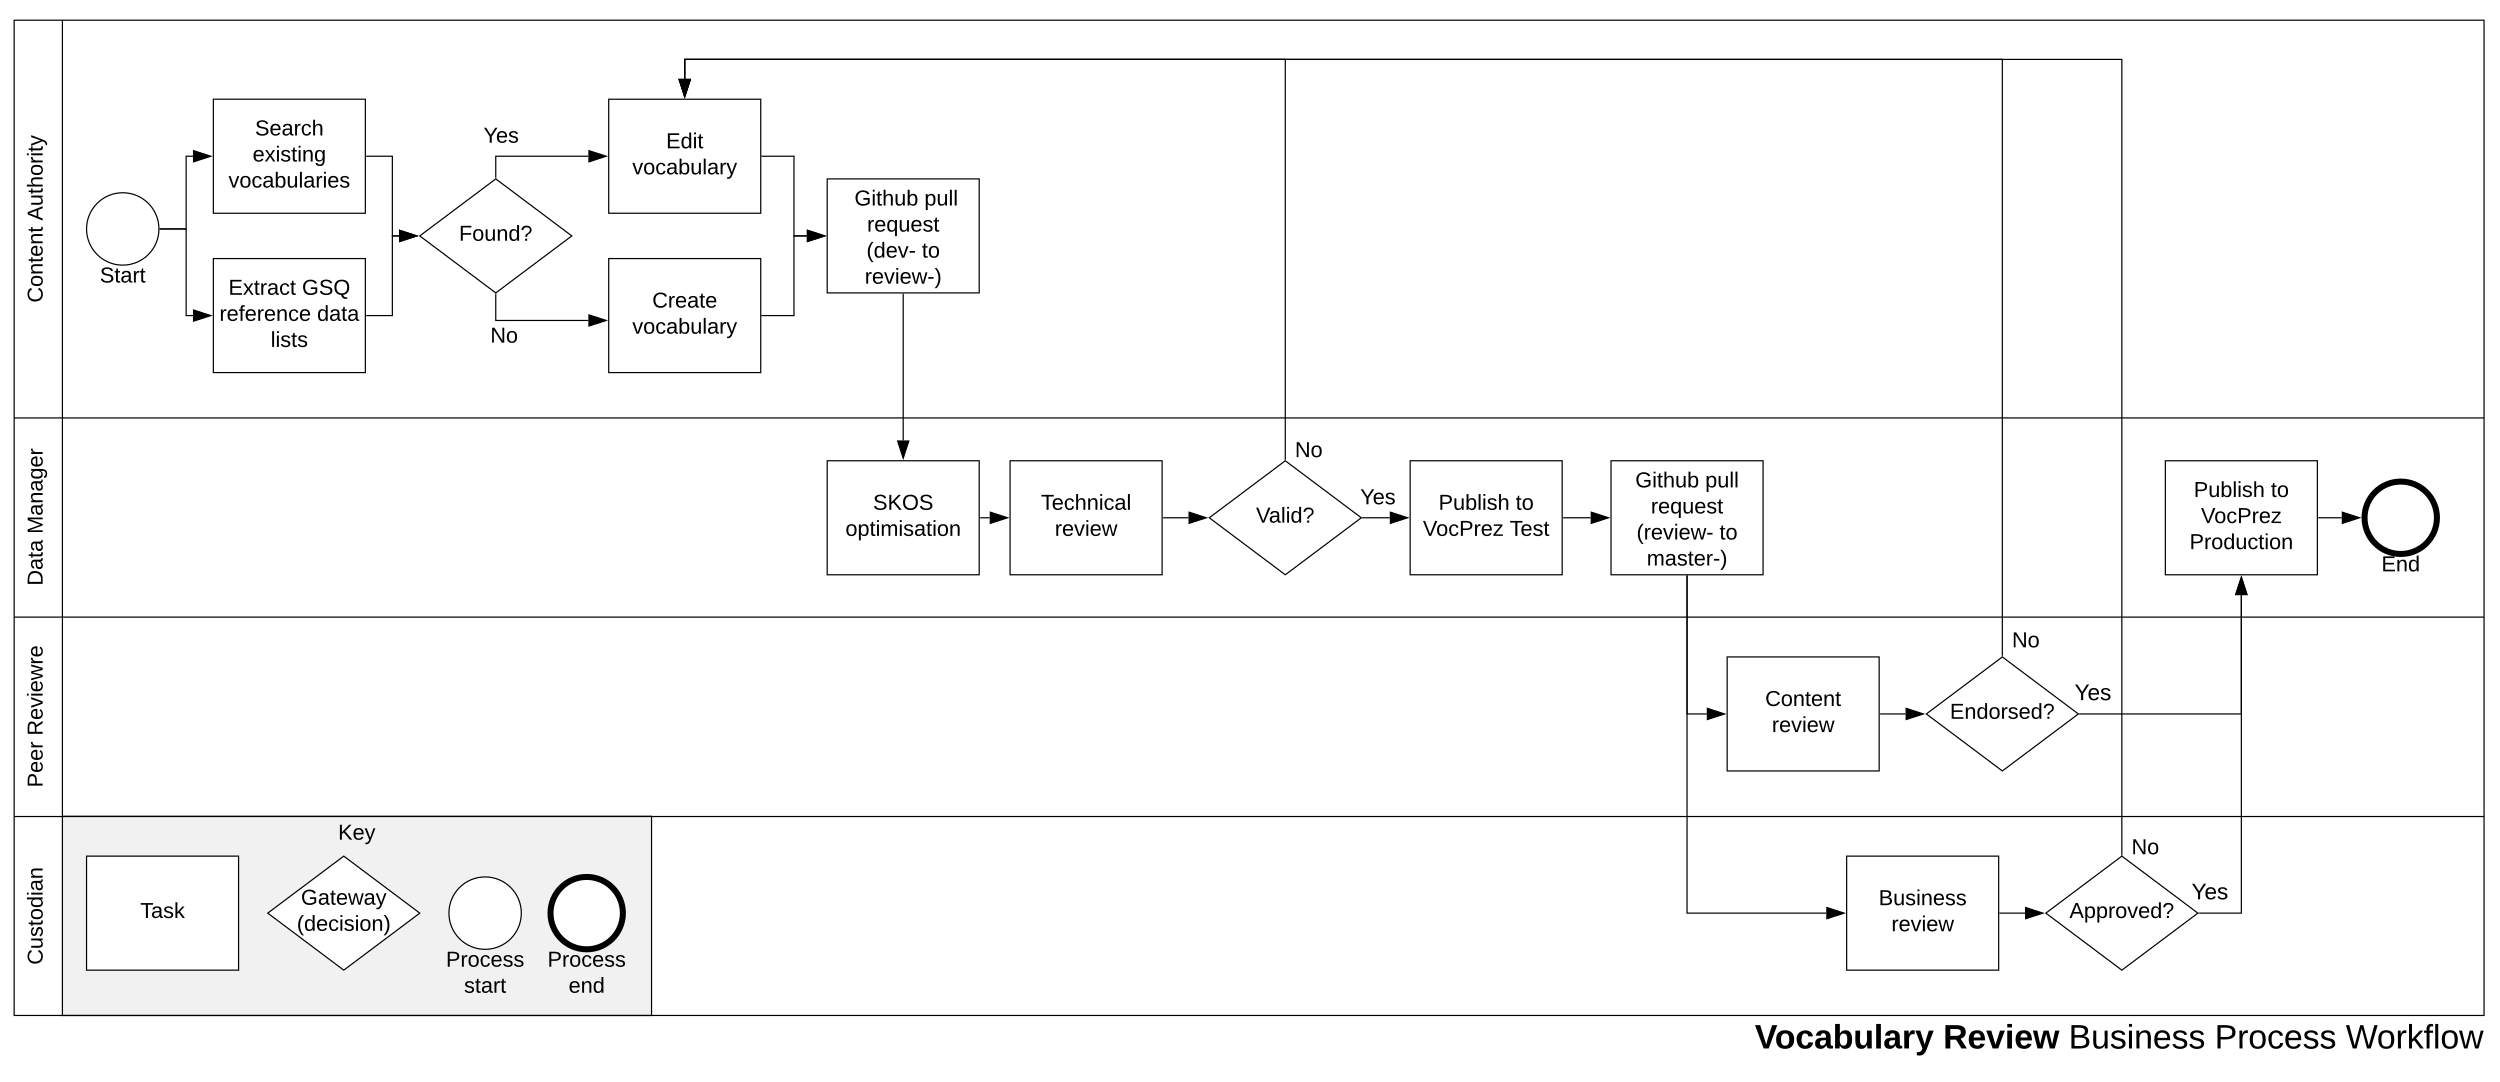<svg xmlns="http://www.w3.org/2000/svg" xmlns:xlink="http://www.w3.org/1999/xlink" xmlns:lucid="lucid" width="2072" height="897"><g transform="translate(-24 -19)" lucid:page-tab-id="0_0"><path d="M0 0h2122v1501.2H0z" fill="#fff"/><path d="M74.7 695.54H564v165.1H74.7z" stroke="#000" fill="#f1f1f1"/><use xlink:href="#a" transform="matrix(1,0,0,1,79.7,700.541) translate(224.5 14.4)"/><path d="M75.73 860.63h-40v-164.9h40z" fill="#fff"/><path d="M75.73 860.63h2007.05v-164.9H75.73z" fill="none"/><path d="M75.73 695.73h-40V530.46h40z" fill="#fff"/><path d="M75.73 695.73h2007.05V530.46H75.73z" fill="none"/><path d="M35.73 695.73h2047.05" stroke="#000" fill="none"/><path d="M75.73 530.46h-40v-165.1h40z" fill="#fff"/><path d="M75.73 530.46h2007.05v-165.1H75.73z" fill="none"/><path d="M35.73 530.46h2047.05" stroke="#000" fill="none"/><path d="M35.73 365.37V35.73h40v329.64z" fill="#fff"/><path d="M75.73 35.73h2007.05v329.64H75.73z" fill="none"/><path d="M35.73 365.37h2047.05M75.73 860.63V35.73M75.73 860.63h-40v-164.9m0 0V530.46m0 0v-165.1m0 0V35.74h40m0 0h2007.05v329.64m0 330.36V530.46m0 0v-165.1M75.73 860.64h2007.05v-164.9" stroke="#000" fill="none"/><use xlink:href="#b" transform="matrix(6.123233995736766e-17,-1,1,6.123233995736766e-17,35.733,365.373) translate(95.575 23.6)"/><use xlink:href="#c" transform="matrix(6.123233995736766e-17,-1,1,6.123233995736766e-17,35.733,365.373) translate(163.525 23.6)"/><use xlink:href="#d" transform="matrix(6.123233995736766e-17,-1,1,6.123233995736766e-17,35.733,530.457) translate(26.075 23.6)"/><use xlink:href="#e" transform="matrix(6.123233995736766e-17,-1,1,6.123233995736766e-17,35.733,530.457) translate(69.025 23.6)"/><use xlink:href="#f" transform="matrix(6.123233995736766e-17,-1,1,6.123233995736766e-17,35.733,695.733) translate(24.125 23.6)"/><use xlink:href="#g" transform="matrix(6.123233995736766e-17,-1,1,6.123233995736766e-17,35.733,695.733) translate(67.075 23.6)"/><use xlink:href="#h" transform="matrix(6.123233995736766e-17,-1,1,6.123233995736766e-17,35.733,860.626) translate(42.05 23.6)"/><path d="M528.5 233.3h126v94.5h-126z" stroke="#000" fill="#fff"/><use xlink:href="#i" transform="matrix(1,0,0,1,533.513,238.306) translate(31.05 35.65)"/><use xlink:href="#j" transform="matrix(1,0,0,1,533.513,238.306) translate(14.55 57.25)"/><path d="M200.82 101.24H326.8v94.5H200.82z" stroke="#000" fill="#fff"/><use xlink:href="#k" transform="matrix(1,0,0,1,205.817,106.238) translate(29.525 25.025)"/><use xlink:href="#l" transform="matrix(1,0,0,1,205.817,106.238) translate(27.55 46.625)"/><use xlink:href="#m" transform="matrix(1,0,0,1,205.817,106.238) translate(7.575 68.225)"/><path d="M200.82 233.3H326.8v94.5H200.82z" stroke="#000" fill="#fff"/><use xlink:href="#n" transform="matrix(1,0,0,1,205.817,238.306) translate(7.525 25.025)"/><use xlink:href="#o" transform="matrix(1,0,0,1,205.817,238.306) translate(68.475 25.025)"/><use xlink:href="#p" transform="matrix(1,0,0,1,205.817,238.306) translate(0.05 46.625)"/><use xlink:href="#q" transform="matrix(1,0,0,1,205.817,238.306) translate(80.95 46.625)"/><use xlink:href="#r" transform="matrix(1,0,0,1,205.817,238.306) translate(42.55 68.225)"/><path d="M156.73 208.75h21.55v-60.27h5.65" stroke="#000" fill="none"/><path d="M156.75 209.25h-.56l.03-.5v-.5h.52zM198.7 148.48l-14.27 4.64v-9.27z"/><path d="M200.32 148.48l-16.4 5.33v-10.64zm-15.4 3.95l12.16-3.95-12.15-3.94z"/><path d="M434.88 167.27l63 47.25-63 47.24-63-47.24z" stroke="#000" fill="#fff"/><use xlink:href="#s" transform="matrix(1,0,0,1,376.886,172.272) translate(27.53 46.275)"/><path d="M434.88 166.15v-17.67h76.75" stroke="#000" fill="none"/><path d="M435.38 167.02l-.5-.37-.5.37v-.9h1zM526.4 148.48l-14.27 4.64v-9.27z"/><path d="M528 148.48l-16.37 5.33v-10.64zm-15.37 3.95l12.15-3.95-12.15-3.94z"/><use xlink:href="#t" transform="matrix(1,0,0,1,424.715,122.882) translate(0 14.4)"/><path d="M327.8 148.48h21.38v66.04h5.5" stroke="#000" fill="none"/><path d="M327.8 148.98h-.5v-1h.5zM369.43 214.52l-14.26 4.63v-9.27z"/><path d="M371.05 214.52l-16.38 5.32V209.2zm-15.38 3.94l12.15-3.94-12.15-3.95z"/><path d="M434.88 262.9v21.7h76.75" stroke="#000" fill="none"/><path d="M434.88 262.4l.5-.4v.9h-1v-.9zM526.4 284.6l-14.27 4.63v-9.27z"/><path d="M528 284.6l-16.37 5.32v-10.64zm-15.37 3.95l12.15-3.95-12.15-3.95z"/><use xlink:href="#u" transform="matrix(1,0,0,1,430.362,288.599) translate(0 14.4)"/><path d="M709.58 167.27h125.98v94.5H709.58z" stroke="#000" fill="#fff"/><use xlink:href="#v" transform="matrix(1,0,0,1,714.58,172.272) translate(12.575 17.056)"/><use xlink:href="#w" transform="matrix(1,0,0,1,714.58,172.272) translate(17.575 17.056)"/><use xlink:href="#x" transform="matrix(1,0,0,1,714.58,172.272) translate(75.525 17.056)"/><use xlink:href="#y" transform="matrix(1,0,0,1,714.58,172.272) translate(28.025 38.656)"/><use xlink:href="#z" transform="matrix(1,0,0,1,714.58,172.272) translate(27.55 60.256)"/><use xlink:href="#A" transform="matrix(1,0,0,1,714.58,172.272) translate(73.45 60.256)"/><use xlink:href="#B" transform="matrix(1,0,0,1,714.58,172.272) translate(26.125 81.856)"/><path d="M327.8 280.55h21.38v-66.03h5.5" stroke="#000" fill="none"/><path d="M327.8 281.05h-.5v-1h.5zM369.43 214.52l-14.26 4.63v-9.27z"/><path d="M371.05 214.52l-16.38 5.32V209.2zm-15.38 3.94l12.15-3.94-12.15-3.95z"/><path d="M1554.5 728.56h126v94.5h-126z" stroke="#000" fill="#fff"/><use xlink:href="#C" transform="matrix(1,0,0,1,1559.508,733.558) translate(21.525 35.65)"/><use xlink:href="#D" transform="matrix(1,0,0,1,1559.508,733.558) translate(32.075 57.25)"/><path d="M1422.22 496.37V775.8h115.4" stroke="#000" fill="none"/><path d="M1422.72 496.4h-1v-.53h1zM1552.4 775.8l-14.28 4.64v-9.27z"/><path d="M1554 775.8l-16.38 5.33v-10.65zm-15.38 3.95l12.15-3.95-12.15-3.94z"/><path d="M155.73 208.75c0 16.57-13.43 30-30 30s-30-13.43-30-30 13.43-30 30-30 30 13.43 30 30z" stroke="#000" fill="#fff"/><use xlink:href="#E" transform="matrix(1,0,0,1,95.733,238.75) translate(11.025 14.4)"/><path d="M1192.73 400.88h126v94.5h-126z" stroke="#000" fill="#fff"/><use xlink:href="#F" transform="matrix(1,0,0,1,1197.731,405.885) translate(18.55 35.65)"/><use xlink:href="#A" transform="matrix(1,0,0,1,1197.731,405.885) translate(82.45 35.65)"/><use xlink:href="#G" transform="matrix(1,0,0,1,1197.731,405.885) translate(5.55 57.25)"/><use xlink:href="#H" transform="matrix(1,0,0,1,1197.731,405.885) translate(77.5 57.25)"/><path d="M861.15 400.88h126v94.5h-126z" stroke="#000" fill="#fff"/><use xlink:href="#I" transform="matrix(1,0,0,1,866.154,405.885) translate(20.575 35.65)"/><use xlink:href="#D" transform="matrix(1,0,0,1,866.154,405.885) translate(32.075 57.25)"/><path d="M709.58 400.88h125.98v94.5H709.58z" stroke="#000" fill="#fff"/><use xlink:href="#J" transform="matrix(1,0,0,1,714.58,405.885) translate(33 35.65)"/><use xlink:href="#K" transform="matrix(1,0,0,1,714.58,405.885) translate(10.1 57.25)"/><path d="M156.73 208.75h21.55v71.8h5.65" stroke="#000" fill="none"/><path d="M156.75 209.25h-.56l.03-.5v-.5h.52zM198.7 280.55l-14.27 4.64v-9.3z"/><path d="M200.32 280.55l-16.4 5.32v-10.64zm-15.4 3.95l12.16-3.95-12.15-3.95z"/><path d="M1359.22 400.88h126v94.5h-126z" stroke="#000" fill="#fff"/><use xlink:href="#L" transform="matrix(1,0,0,1,1364.225,405.885) translate(15.075 17.056)"/><use xlink:href="#x" transform="matrix(1,0,0,1,1364.225,405.885) translate(73.025 17.056)"/><use xlink:href="#y" transform="matrix(1,0,0,1,1364.225,405.885) translate(28.025 38.656)"/><use xlink:href="#M" transform="matrix(1,0,0,1,1364.225,405.885) translate(16.125 60.256)"/><use xlink:href="#A" transform="matrix(1,0,0,1,1364.225,405.885) translate(84.875 60.256)"/><use xlink:href="#N" transform="matrix(1,0,0,1,1364.225,405.885) translate(24.6 81.856)"/><path d="M988.14 448.13h20.88" stroke="#000" fill="none"/><path d="M988.15 448.63h-.5v-1h.5zM1023.8 448.13l-14.28 4.63v-9.27z"/><path d="M1025.4 448.13l-16.38 5.32V442.8zm-15.38 3.95l12.15-3.95-12.15-3.95z"/><path d="M1089.23 400.88l63 47.25-63 47.24-63-47.24z" stroke="#000" fill="#fff"/><use xlink:href="#O" transform="matrix(1,0,0,1,1031.238,405.885) translate(33.73 46.275)"/><path d="M456.07 775.8c0 16.57-13.43 30-30 30s-30-13.43-30-30 13.43-30 30-30 30 13.43 30 30z" stroke="#000" fill="#fff"/><use xlink:href="#P" transform="matrix(1,0,0,1,396.07,805.802) translate(-2.475 14.4)"/><use xlink:href="#Q" transform="matrix(1,0,0,1,396.07,805.802) translate(12.525 36)"/><path d="M540.25 775.8c0 16.57-13.43 30-30 30-16.56 0-30-13.43-30-30s13.44-30 30-30c16.57 0 30 13.43 30 30z" stroke="#000" stroke-width="5" fill="#fff"/><use xlink:href="#P" transform="matrix(1,0,0,1,480.254,805.802) translate(-2.475 14.4)"/><use xlink:href="#R" transform="matrix(1,0,0,1,480.254,805.802) translate(15 36)"/><path d="M95.73 728.56h126v94.5h-126z" stroke="#000" fill="#fff"/><use xlink:href="#S" transform="matrix(1,0,0,1,100.733,733.558) translate(39.525 46.275)"/><path d="M308.9 728.56l63 47.24-63 47.25-63-47.25z" stroke="#000" fill="#fff"/><use xlink:href="#T" transform="matrix(1,0,0,1,250.901,733.558) translate(22.525 35.3)"/><use xlink:href="#U" transform="matrix(1,0,0,1,250.901,733.558) translate(19.1 56.9)"/><path d="M1359.22 860.63h727.06v33h-727.06z" stroke="#000" stroke-opacity="0" fill="#fff" fill-opacity="0"/><use xlink:href="#V" transform="matrix(1,0,0,1,1364.225,865.626) translate(114.188 22.363)"/><use xlink:href="#W" transform="matrix(1,0,0,1,1364.225,865.626) translate(270.266 22.363)"/><use xlink:href="#X" transform="matrix(1,0,0,1,1364.225,865.626) translate(374.24 22.363)"/><use xlink:href="#Y" transform="matrix(1,0,0,1,1364.225,865.626) translate(495.298 22.363)"/><use xlink:href="#Z" transform="matrix(1,0,0,1,1364.225,865.626) translate(603.931 22.363)"/><path d="M1455.46 563.47h125.98v94.5h-125.98z" stroke="#000" fill="#fff"/><use xlink:href="#aa" transform="matrix(1,0,0,1,1460.457,568.474) translate(26.525 35.65)"/><use xlink:href="#D" transform="matrix(1,0,0,1,1460.457,568.474) translate(32.075 57.25)"/><path d="M1422.22 496.37v114.35h16.35" stroke="#000" fill="none"/><path d="M1422.72 496.4h-1v-.53h1zM1453.34 610.72l-14.27 4.63v-9.27z"/><path d="M1454.96 610.72l-16.4 5.32V605.4zm-15.4 3.95l12.16-3.95-12.15-3.95z"/><path d="M528.5 101.24h126v94.5h-126z" stroke="#000" fill="#fff"/><use xlink:href="#ab" transform="matrix(1,0,0,1,533.513,106.238) translate(42.525 35.65)"/><use xlink:href="#ac" transform="matrix(1,0,0,1,533.513,106.238) translate(14.55 57.25)"/><path d="M655.5 148.48h26.54v66.04h10.66" stroke="#000" fill="none"/><path d="M655.5 148.98h-.5v-1h.5zM707.46 214.52l-14.26 4.63v-9.27z"/><path d="M709.08 214.52l-16.38 5.32V209.2zm-15.38 3.94l12.14-3.94-12.14-3.95z"/><path d="M655.5 280.55h26.54v-66.03h10.66" stroke="#000" fill="none"/><path d="M655.5 281.05h-.5v-1h.5zM707.46 214.52l-14.26 4.63v-9.27z"/><path d="M709.08 214.52l-16.38 5.32V209.2zm-15.38 3.94l12.14-3.94-12.14-3.95z"/><path d="M772.57 262.76V384" stroke="#000" fill="none"/><path d="M773.07 262.77h-1v-.5h1zM772.57 398.77l-4.63-14.27h9.27z"/><path d="M772.57 400.38L767.25 384h10.65zM768.63 385l3.94 12.15 3.95-12.15z"/><path d="M836.56 448.13h7.7" stroke="#000" fill="none"/><path d="M836.58 448.63h-.52v-1h.52zM859.04 448.13l-14.27 4.63v-9.27z"/><path d="M860.65 448.13l-16.38 5.32V442.8zm-15.38 3.95l12.15-3.95-12.15-3.95z"/><path d="M1089.23 399.76V68.22H591.5v16.13" stroke="#000" fill="none"/><path d="M1089.73 400.63l-.5-.37-.5.37v-.88h1zM591.5 99.12l-4.63-14.27h9.27z"/><path d="M591.5 100.74l-5.32-16.4h10.65zm-3.94-15.4l3.95 12.16 3.95-12.15z"/><use xlink:href="#u" transform="matrix(1,0,0,1,1097.23,383.47) translate(0 14.4)"/><path d="M1153.56 448.13h22.3" stroke="#000" fill="none"/><path d="M1153.57 448.63h-1.18l.66-.5-.67-.5h1.17zM1190.6 448.13l-14.25 4.63v-9.27z"/><path d="M1192.23 448.13l-16.38 5.32V442.8zm-15.38 3.95l12.15-3.95-12.15-3.95z"/><g><use xlink:href="#ad" transform="matrix(1,0,0,1,1151.353,422.529) translate(0 14.4)"/></g><path d="M1319.72 448.13h22.62" stroke="#000" fill="none"/><path d="M1319.73 448.63h-.5v-1h.5zM1357.1 448.13l-14.26 4.63v-9.27z"/><path d="M1358.72 448.13l-16.38 5.32V442.8zm-15.38 3.95l12.15-3.95-12.16-3.95z"/><path d="M1683.53 563.47l63 47.25-63 47.24-63-47.24z" stroke="#000" fill="#fff"/><g><use xlink:href="#ae" transform="matrix(1,0,0,1,1625.541,568.474) translate(14.53 46.275)"/></g><path d="M1782.58 728.56l63 47.24-63 47.25-63-47.25z" stroke="#000" fill="#fff"/><g><use xlink:href="#af" transform="matrix(1,0,0,1,1724.592,733.558) translate(14.53 46.275)"/></g><path d="M2043.73 448.13c0 16.57-13.44 30-30 30-16.57 0-30-13.43-30-30s13.43-30 30-30c16.56 0 30 13.43 30 30z" stroke="#000" stroke-width="5" fill="#fff"/><g><use xlink:href="#ag" transform="matrix(1,0,0,1,1983.726,478.129) translate(14 14.4)"/></g><path d="M1945.63 448.13h19.2" stroke="#000" fill="none"/><path d="M1945.64 448.63h-.5v-1h.5z"/><path d="M1979.6 448.13l-14.26 4.63v-9.27z" stroke="#000"/><path d="M1818.64 400.88h126v94.5h-126z" stroke="#000" fill="#fff"/><g><use xlink:href="#F" transform="matrix(1,0,0,1,1823.642,405.885) translate(18.55 25.025)"/><use xlink:href="#A" transform="matrix(1,0,0,1,1823.642,405.885) translate(82.45 25.025)"/><use xlink:href="#ah" transform="matrix(1,0,0,1,1823.642,405.885) translate(24.525 46.625)"/><use xlink:href="#ai" transform="matrix(1,0,0,1,1823.642,405.885) translate(15.05 68.225)"/></g><path d="M1582.44 610.72h20.88" stroke="#000" fill="none"/><path d="M1582.45 611.22h-.5v-1h.5zM1618.1 610.72l-14.28 4.63v-9.27z"/><path d="M1619.7 610.72l-16.38 5.32V605.4zm-15.38 3.95l12.15-3.95-12.15-3.95z"/><path d="M1681.5 775.8h20.87" stroke="#000" fill="none"/><path d="M1681.5 776.3h-.5v-1h.5zM1717.14 775.8l-14.27 4.64v-9.27z"/><path d="M1718.76 775.8l-16.4 5.33v-10.65zm-15.4 3.95l12.16-3.95-12.15-3.94z"/><path d="M1683.53 562.35V68.22H591.5v16.13" stroke="#000" fill="none"/><path d="M1684.03 563.22l-.5-.37-.5.37v-.88h1zM591.5 99.12l-4.63-14.27h9.27z"/><path d="M591.5 100.74l-5.32-16.4h10.65zm-3.94-15.4l3.95 12.16 3.95-12.15z"/><g><use xlink:href="#u" transform="matrix(1,0,0,1,1691.533,541.104) translate(0 14.4)"/></g><path d="M1782.58 727.43V68.23H591.5v16.12" stroke="#000" fill="none"/><path d="M1783.08 728.3l-.5-.37-.5.38v-.88h1zM591.5 99.12l-4.63-14.27h9.27z"/><path d="M591.5 100.74l-5.32-16.4h10.65zm-3.94-15.4l3.95 12.16 3.95-12.15z"/><g><use xlink:href="#u" transform="matrix(1,0,0,1,1790.584,712.594) translate(0 14.4)"/></g><path d="M1747.86 610.72h133.77v-98.46" stroke="#000" fill="none"/><path d="M1747.87 611.22h-1.18l.66-.5-.67-.5h1.17zM1886.27 511.76H1877l4.63-14.27z"/><path d="M1886.96 512.26h-10.65l5.33-16.4zm-9.27-1h7.88l-3.95-12.15z"/><g><use xlink:href="#aj" transform="matrix(1,0,0,1,1743.429,584.355) translate(0 14.909)"/></g><path d="M1846.9 775.8h34.73V512.26" stroke="#000" fill="none"/><path d="M1846.92 776.3h-1.18l.67-.5-.66-.5h1.18zM1886.27 511.76H1877l4.63-14.27z"/><path d="M1886.96 512.26h-10.65l5.33-16.4zm-9.27-1h7.88l-3.95-12.15z"/><g><use xlink:href="#aj" transform="matrix(1,0,0,1,1840.342,749.439) translate(0 14.909)"/></g><defs><path d="M194 0L95-120 63-95V0H30v-248h33v124l119-124h40L117-140 236 0h-42" id="ak"/><path d="M100-194c63 0 86 42 84 106H49c0 40 14 67 53 68 26 1 43-12 49-29l28 8c-11 28-37 45-77 45C44 4 14-33 15-96c1-61 26-98 85-98zm52 81c6-60-76-77-97-28-3 7-6 17-6 28h103" id="al"/><path d="M179-190L93 31C79 59 56 82 12 73V49c39 6 53-20 64-50L1-190h34L92-34l54-156h33" id="am"/><g id="a"><use transform="matrix(0.05,0,0,0.05,0,0)" xlink:href="#ak"/><use transform="matrix(0.05,0,0,0.05,12,0)" xlink:href="#al"/><use transform="matrix(0.05,0,0,0.05,22,0)" xlink:href="#am"/></g><path d="M212-179c-10-28-35-45-73-45-59 0-87 40-87 99 0 60 29 101 89 101 43 0 62-24 78-52l27 14C228-24 195 4 139 4 59 4 22-46 18-125c-6-104 99-153 187-111 19 9 31 26 39 46" id="an"/><path d="M100-194c62-1 85 37 85 99 1 63-27 99-86 99S16-35 15-95c0-66 28-99 85-99zM99-20c44 1 53-31 53-75 0-43-8-75-51-75s-53 32-53 75 10 74 51 75" id="ao"/><path d="M117-194c89-4 53 116 60 194h-32v-121c0-31-8-49-39-48C34-167 62-67 57 0H25l-1-190h30c1 10-1 24 2 32 11-22 29-35 61-36" id="ap"/><path d="M59-47c-2 24 18 29 38 22v24C64 9 27 4 27-40v-127H5v-23h24l9-43h21v43h35v23H59v120" id="aq"/><g id="b"><use transform="matrix(0.05,0,0,0.05,0,0)" xlink:href="#an"/><use transform="matrix(0.05,0,0,0.05,12.95,0)" xlink:href="#ao"/><use transform="matrix(0.05,0,0,0.05,22.95,0)" xlink:href="#ap"/><use transform="matrix(0.05,0,0,0.05,32.95,0)" xlink:href="#aq"/><use transform="matrix(0.05,0,0,0.05,37.95,0)" xlink:href="#al"/><use transform="matrix(0.05,0,0,0.05,47.95,0)" xlink:href="#ap"/><use transform="matrix(0.05,0,0,0.05,57.95,0)" xlink:href="#aq"/></g><path d="M205 0l-28-72H64L36 0H1l101-248h38L239 0h-34zm-38-99l-47-123c-12 45-31 82-46 123h93" id="ar"/><path d="M84 4C-5 8 30-112 23-190h32v120c0 31 7 50 39 49 72-2 45-101 50-169h31l1 190h-30c-1-10 1-25-2-33-11 22-28 36-60 37" id="as"/><path d="M106-169C34-169 62-67 57 0H25v-261h32l-1 103c12-21 28-36 61-36 89 0 53 116 60 194h-32v-121c2-32-8-49-39-48" id="at"/><path d="M114-163C36-179 61-72 57 0H25l-1-190h30c1 12-1 29 2 39 6-27 23-49 58-41v29" id="au"/><path d="M24-231v-30h32v30H24zM24 0v-190h32V0H24" id="av"/><g id="c"><use transform="matrix(0.05,0,0,0.05,0,0)" xlink:href="#ar"/><use transform="matrix(0.05,0,0,0.05,12,0)" xlink:href="#as"/><use transform="matrix(0.05,0,0,0.05,22,0)" xlink:href="#aq"/><use transform="matrix(0.05,0,0,0.05,27,0)" xlink:href="#at"/><use transform="matrix(0.05,0,0,0.05,37,0)" xlink:href="#ao"/><use transform="matrix(0.05,0,0,0.05,47,0)" xlink:href="#au"/><use transform="matrix(0.05,0,0,0.05,52.95,0)" xlink:href="#av"/><use transform="matrix(0.05,0,0,0.05,56.9,0)" xlink:href="#aq"/><use transform="matrix(0.05,0,0,0.05,61.9,0)" xlink:href="#am"/></g><path d="M30-248c118-7 216 8 213 122C240-48 200 0 122 0H30v-248zM63-27c89 8 146-16 146-99s-60-101-146-95v194" id="aw"/><path d="M141-36C126-15 110 5 73 4 37 3 15-17 15-53c-1-64 63-63 125-63 3-35-9-54-41-54-24 1-41 7-42 31l-33-3c5-37 33-52 76-52 45 0 72 20 72 64v82c-1 20 7 32 28 27v20c-31 9-61-2-59-35zM48-53c0 20 12 33 32 33 41-3 63-29 60-74-43 2-92-5-92 41" id="ax"/><g id="d"><use transform="matrix(0.05,0,0,0.05,0,0)" xlink:href="#aw"/><use transform="matrix(0.05,0,0,0.05,12.95,0)" xlink:href="#ax"/><use transform="matrix(0.05,0,0,0.05,22.95,0)" xlink:href="#aq"/><use transform="matrix(0.05,0,0,0.05,27.95,0)" xlink:href="#ax"/></g><path d="M240 0l2-218c-23 76-54 145-80 218h-23L58-218 59 0H30v-248h44l77 211c21-75 51-140 76-211h43V0h-30" id="ay"/><path d="M177-190C167-65 218 103 67 71c-23-6-38-20-44-43l32-5c15 47 100 32 89-28v-30C133-14 115 1 83 1 29 1 15-40 15-95c0-56 16-97 71-98 29-1 48 16 59 35 1-10 0-23 2-32h30zM94-22c36 0 50-32 50-73 0-42-14-75-50-75-39 0-46 34-46 75s6 73 46 73" id="az"/><g id="e"><use transform="matrix(0.05,0,0,0.05,0,0)" xlink:href="#ay"/><use transform="matrix(0.05,0,0,0.05,14.95,0)" xlink:href="#ax"/><use transform="matrix(0.05,0,0,0.05,24.95,0)" xlink:href="#ap"/><use transform="matrix(0.05,0,0,0.05,34.95,0)" xlink:href="#ax"/><use transform="matrix(0.05,0,0,0.05,44.95,0)" xlink:href="#az"/><use transform="matrix(0.05,0,0,0.05,54.95,0)" xlink:href="#al"/><use transform="matrix(0.05,0,0,0.05,64.95,0)" xlink:href="#au"/></g><path d="M30-248c87 1 191-15 191 75 0 78-77 80-158 76V0H30v-248zm33 125c57 0 124 11 124-50 0-59-68-47-124-48v98" id="aA"/><g id="f"><use transform="matrix(0.05,0,0,0.05,0,0)" xlink:href="#aA"/><use transform="matrix(0.05,0,0,0.05,12,0)" xlink:href="#al"/><use transform="matrix(0.05,0,0,0.05,22,0)" xlink:href="#al"/><use transform="matrix(0.05,0,0,0.05,32,0)" xlink:href="#au"/></g><path d="M233-177c-1 41-23 64-60 70L243 0h-38l-65-103H63V0H30v-248c88 3 205-21 203 71zM63-129c60-2 137 13 137-47 0-61-80-42-137-45v92" id="aB"/><path d="M108 0H70L1-190h34L89-25l56-165h34" id="aC"/><path d="M206 0h-36l-40-164L89 0H53L-1-190h32L70-26l43-164h34l41 164 42-164h31" id="aD"/><g id="g"><use transform="matrix(0.05,0,0,0.05,0,0)" xlink:href="#aB"/><use transform="matrix(0.05,0,0,0.05,12.95,0)" xlink:href="#al"/><use transform="matrix(0.05,0,0,0.05,22.95,0)" xlink:href="#aC"/><use transform="matrix(0.05,0,0,0.05,31.95,0)" xlink:href="#av"/><use transform="matrix(0.05,0,0,0.05,35.9,0)" xlink:href="#al"/><use transform="matrix(0.05,0,0,0.05,45.9,0)" xlink:href="#aD"/><use transform="matrix(0.05,0,0,0.05,58.85,0)" xlink:href="#au"/><use transform="matrix(0.05,0,0,0.05,64.8,0)" xlink:href="#al"/></g><path d="M135-143c-3-34-86-38-87 0 15 53 115 12 119 90S17 21 10-45l28-5c4 36 97 45 98 0-10-56-113-15-118-90-4-57 82-63 122-42 12 7 21 19 24 35" id="aE"/><path d="M85-194c31 0 48 13 60 33l-1-100h32l1 261h-30c-2-10 0-23-3-31C134-8 116 4 85 4 32 4 16-35 15-94c0-66 23-100 70-100zm9 24c-40 0-46 34-46 75 0 40 6 74 45 74 42 0 51-32 51-76 0-42-9-74-50-73" id="aF"/><g id="h"><use transform="matrix(0.05,0,0,0.05,0,0)" xlink:href="#an"/><use transform="matrix(0.05,0,0,0.05,12.95,0)" xlink:href="#as"/><use transform="matrix(0.05,0,0,0.05,22.95,0)" xlink:href="#aE"/><use transform="matrix(0.05,0,0,0.05,31.95,0)" xlink:href="#aq"/><use transform="matrix(0.05,0,0,0.05,36.95,0)" xlink:href="#ao"/><use transform="matrix(0.05,0,0,0.05,46.95,0)" xlink:href="#aF"/><use transform="matrix(0.05,0,0,0.05,56.95,0)" xlink:href="#av"/><use transform="matrix(0.05,0,0,0.05,60.9,0)" xlink:href="#ax"/><use transform="matrix(0.05,0,0,0.05,70.9,0)" xlink:href="#ap"/></g><g id="i"><use transform="matrix(0.05,0,0,0.05,0,0)" xlink:href="#an"/><use transform="matrix(0.05,0,0,0.05,12.95,0)" xlink:href="#au"/><use transform="matrix(0.05,0,0,0.05,18.9,0)" xlink:href="#al"/><use transform="matrix(0.05,0,0,0.05,28.9,0)" xlink:href="#ax"/><use transform="matrix(0.05,0,0,0.05,38.9,0)" xlink:href="#aq"/><use transform="matrix(0.05,0,0,0.05,43.9,0)" xlink:href="#al"/></g><path d="M96-169c-40 0-48 33-48 73s9 75 48 75c24 0 41-14 43-38l32 2c-6 37-31 61-74 61-59 0-76-41-82-99-10-93 101-131 147-64 4 7 5 14 7 22l-32 3c-4-21-16-35-41-35" id="aG"/><path d="M115-194c53 0 69 39 70 98 0 66-23 100-70 100C84 3 66-7 56-30L54 0H23l1-261h32v101c10-23 28-34 59-34zm-8 174c40 0 45-34 45-75 0-40-5-75-45-74-42 0-51 32-51 76 0 43 10 73 51 73" id="aH"/><path d="M24 0v-261h32V0H24" id="aI"/><g id="j"><use transform="matrix(0.05,0,0,0.05,0,0)" xlink:href="#aC"/><use transform="matrix(0.05,0,0,0.05,9,0)" xlink:href="#ao"/><use transform="matrix(0.05,0,0,0.05,19,0)" xlink:href="#aG"/><use transform="matrix(0.05,0,0,0.05,28,0)" xlink:href="#ax"/><use transform="matrix(0.05,0,0,0.05,38,0)" xlink:href="#aH"/><use transform="matrix(0.05,0,0,0.05,48,0)" xlink:href="#as"/><use transform="matrix(0.05,0,0,0.05,58,0)" xlink:href="#aI"/><use transform="matrix(0.05,0,0,0.05,61.95,0)" xlink:href="#ax"/><use transform="matrix(0.05,0,0,0.05,71.95,0)" xlink:href="#au"/><use transform="matrix(0.05,0,0,0.05,77.9,0)" xlink:href="#am"/></g><path d="M185-189c-5-48-123-54-124 2 14 75 158 14 163 119 3 78-121 87-175 55-17-10-28-26-33-46l33-7c5 56 141 63 141-1 0-78-155-14-162-118-5-82 145-84 179-34 5 7 8 16 11 25" id="aJ"/><g id="k"><use transform="matrix(0.05,0,0,0.05,0,0)" xlink:href="#aJ"/><use transform="matrix(0.05,0,0,0.05,12,0)" xlink:href="#al"/><use transform="matrix(0.05,0,0,0.05,22,0)" xlink:href="#ax"/><use transform="matrix(0.05,0,0,0.05,32,0)" xlink:href="#au"/><use transform="matrix(0.05,0,0,0.05,37.95,0)" xlink:href="#aG"/><use transform="matrix(0.05,0,0,0.05,46.95,0)" xlink:href="#at"/></g><path d="M141 0L90-78 38 0H4l68-98-65-92h35l48 74 47-74h35l-64 92 68 98h-35" id="aK"/><g id="l"><use transform="matrix(0.05,0,0,0.05,0,0)" xlink:href="#al"/><use transform="matrix(0.05,0,0,0.05,10,0)" xlink:href="#aK"/><use transform="matrix(0.05,0,0,0.05,19,0)" xlink:href="#av"/><use transform="matrix(0.05,0,0,0.05,22.95,0)" xlink:href="#aE"/><use transform="matrix(0.05,0,0,0.05,31.95,0)" xlink:href="#aq"/><use transform="matrix(0.05,0,0,0.05,36.95,0)" xlink:href="#av"/><use transform="matrix(0.05,0,0,0.05,40.9,0)" xlink:href="#ap"/><use transform="matrix(0.05,0,0,0.05,50.9,0)" xlink:href="#az"/></g><g id="m"><use transform="matrix(0.05,0,0,0.05,0,0)" xlink:href="#aC"/><use transform="matrix(0.05,0,0,0.05,9,0)" xlink:href="#ao"/><use transform="matrix(0.05,0,0,0.05,19,0)" xlink:href="#aG"/><use transform="matrix(0.05,0,0,0.05,28,0)" xlink:href="#ax"/><use transform="matrix(0.05,0,0,0.05,38,0)" xlink:href="#aH"/><use transform="matrix(0.05,0,0,0.05,48,0)" xlink:href="#as"/><use transform="matrix(0.05,0,0,0.05,58,0)" xlink:href="#aI"/><use transform="matrix(0.05,0,0,0.05,61.95,0)" xlink:href="#ax"/><use transform="matrix(0.05,0,0,0.05,71.95,0)" xlink:href="#au"/><use transform="matrix(0.05,0,0,0.05,77.9,0)" xlink:href="#av"/><use transform="matrix(0.05,0,0,0.05,81.85,0)" xlink:href="#al"/><use transform="matrix(0.05,0,0,0.05,91.85,0)" xlink:href="#aE"/></g><path d="M30 0v-248h187v28H63v79h144v27H63v87h162V0H30" id="aL"/><g id="n"><use transform="matrix(0.05,0,0,0.05,0,0)" xlink:href="#aL"/><use transform="matrix(0.05,0,0,0.05,12,0)" xlink:href="#aK"/><use transform="matrix(0.05,0,0,0.05,21,0)" xlink:href="#aq"/><use transform="matrix(0.05,0,0,0.05,26,0)" xlink:href="#au"/><use transform="matrix(0.05,0,0,0.05,31.95,0)" xlink:href="#ax"/><use transform="matrix(0.05,0,0,0.05,41.95,0)" xlink:href="#aG"/><use transform="matrix(0.05,0,0,0.05,50.95,0)" xlink:href="#aq"/></g><path d="M143 4C61 4 22-44 18-125c-5-107 100-154 193-111 17 8 29 25 37 43l-32 9c-13-25-37-40-76-40-61 0-88 39-88 99 0 61 29 100 91 101 35 0 62-11 79-27v-45h-74v-28h105v86C228-13 192 4 143 4" id="aM"/><path d="M140-251c81 0 123 46 123 126C263-53 228-8 163 1c7 30 30 48 69 40v23c-55 16-95-15-103-61C56-3 17-48 17-125c0-80 42-126 123-126zm0 227c63 0 89-41 89-101s-29-99-89-99c-61 0-89 39-89 99S79-25 140-24" id="aN"/><g id="o"><use transform="matrix(0.05,0,0,0.05,0,0)" xlink:href="#aM"/><use transform="matrix(0.05,0,0,0.05,14,0)" xlink:href="#aJ"/><use transform="matrix(0.05,0,0,0.05,26,0)" xlink:href="#aN"/></g><path d="M101-234c-31-9-42 10-38 44h38v23H63V0H32v-167H5v-23h27c-7-52 17-82 69-68v24" id="aO"/><g id="p"><use transform="matrix(0.05,0,0,0.05,0,0)" xlink:href="#au"/><use transform="matrix(0.05,0,0,0.05,5.95,0)" xlink:href="#al"/><use transform="matrix(0.05,0,0,0.05,15.95,0)" xlink:href="#aO"/><use transform="matrix(0.05,0,0,0.05,20.95,0)" xlink:href="#al"/><use transform="matrix(0.05,0,0,0.05,30.95,0)" xlink:href="#au"/><use transform="matrix(0.05,0,0,0.05,36.9,0)" xlink:href="#al"/><use transform="matrix(0.05,0,0,0.05,46.9,0)" xlink:href="#ap"/><use transform="matrix(0.05,0,0,0.05,56.9,0)" xlink:href="#aG"/><use transform="matrix(0.05,0,0,0.05,65.9,0)" xlink:href="#al"/></g><g id="q"><use transform="matrix(0.05,0,0,0.05,0,0)" xlink:href="#aF"/><use transform="matrix(0.05,0,0,0.05,10,0)" xlink:href="#ax"/><use transform="matrix(0.05,0,0,0.05,20,0)" xlink:href="#aq"/><use transform="matrix(0.05,0,0,0.05,25,0)" xlink:href="#ax"/></g><g id="r"><use transform="matrix(0.05,0,0,0.05,0,0)" xlink:href="#aI"/><use transform="matrix(0.05,0,0,0.05,3.95,0)" xlink:href="#av"/><use transform="matrix(0.05,0,0,0.05,7.9,0)" xlink:href="#aE"/><use transform="matrix(0.05,0,0,0.05,16.9,0)" xlink:href="#aq"/><use transform="matrix(0.05,0,0,0.05,21.9,0)" xlink:href="#aE"/></g><path d="M63-220v92h138v28H63V0H30v-248h175v28H63" id="aP"/><path d="M103-251c84 0 111 97 45 133-19 10-37 24-39 52H78c0-63 77-55 77-114 0-30-21-42-52-43-32 0-53 17-56 46l-32-2c7-45 34-72 88-72zM77 0v-35h34V0H77" id="aQ"/><g id="s"><use transform="matrix(0.05,0,0,0.05,0,0)" xlink:href="#aP"/><use transform="matrix(0.05,0,0,0.05,10.95,0)" xlink:href="#ao"/><use transform="matrix(0.05,0,0,0.05,20.95,0)" xlink:href="#as"/><use transform="matrix(0.05,0,0,0.05,30.95,0)" xlink:href="#ap"/><use transform="matrix(0.05,0,0,0.05,40.95,0)" xlink:href="#aF"/><use transform="matrix(0.05,0,0,0.05,50.95,0)" xlink:href="#aQ"/></g><path d="M137-103V0h-34v-103L8-248h37l75 118 75-118h37" id="aR"/><g id="t"><use transform="matrix(0.05,0,0,0.05,0,0)" xlink:href="#aR"/><use transform="matrix(0.05,0,0,0.05,10.35,0)" xlink:href="#al"/><use transform="matrix(0.05,0,0,0.05,20.35,0)" xlink:href="#aE"/></g><path d="M190 0L58-211 59 0H30v-248h39L202-35l-2-213h31V0h-41" id="aS"/><g id="u"><use transform="matrix(0.05,0,0,0.05,0,0)" xlink:href="#aS"/><use transform="matrix(0.05,0,0,0.05,12.95,0)" xlink:href="#ao"/></g><g id="w"><use transform="matrix(0.05,0,0,0.05,0,0)" xlink:href="#aM"/><use transform="matrix(0.05,0,0,0.05,14,0)" xlink:href="#av"/><use transform="matrix(0.05,0,0,0.05,17.95,0)" xlink:href="#aq"/><use transform="matrix(0.05,0,0,0.05,22.95,0)" xlink:href="#at"/><use transform="matrix(0.05,0,0,0.05,32.95,0)" xlink:href="#as"/><use transform="matrix(0.05,0,0,0.05,42.95,0)" xlink:href="#aH"/></g><path d="M115-194c55 1 70 41 70 98S169 2 115 4C84 4 66-9 55-30l1 105H24l-1-265h31l2 30c10-21 28-34 59-34zm-8 174c40 0 45-34 45-75s-6-73-45-74c-42 0-51 32-51 76 0 43 10 73 51 73" id="aT"/><g id="x"><use transform="matrix(0.05,0,0,0.05,0,0)" xlink:href="#aT"/><use transform="matrix(0.05,0,0,0.05,10,0)" xlink:href="#as"/><use transform="matrix(0.05,0,0,0.05,20,0)" xlink:href="#aI"/><use transform="matrix(0.05,0,0,0.05,23.95,0)" xlink:href="#aI"/></g><path d="M145-31C134-9 116 4 85 4 32 4 16-35 15-94c0-59 17-99 70-100 32-1 48 14 60 33 0-11-1-24 2-32h30l-1 268h-32zM93-21c41 0 51-33 51-76s-8-73-50-73c-40 0-46 35-46 75s5 74 45 74" id="aU"/><g id="y"><use transform="matrix(0.05,0,0,0.05,0,0)" xlink:href="#au"/><use transform="matrix(0.05,0,0,0.05,5.95,0)" xlink:href="#al"/><use transform="matrix(0.05,0,0,0.05,15.95,0)" xlink:href="#aU"/><use transform="matrix(0.05,0,0,0.05,25.95,0)" xlink:href="#as"/><use transform="matrix(0.05,0,0,0.05,35.95,0)" xlink:href="#al"/><use transform="matrix(0.05,0,0,0.05,45.95,0)" xlink:href="#aE"/><use transform="matrix(0.05,0,0,0.05,54.95,0)" xlink:href="#aq"/></g><path d="M87 75C49 33 22-17 22-94c0-76 28-126 65-167h31c-38 41-64 92-64 168S80 34 118 75H87" id="aV"/><path d="M16-82v-28h88v28H16" id="aW"/><g id="z"><use transform="matrix(0.05,0,0,0.05,0,0)" xlink:href="#aV"/><use transform="matrix(0.05,0,0,0.05,5.95,0)" xlink:href="#aF"/><use transform="matrix(0.05,0,0,0.05,15.95,0)" xlink:href="#al"/><use transform="matrix(0.05,0,0,0.05,25.95,0)" xlink:href="#aC"/><use transform="matrix(0.05,0,0,0.05,34.95,0)" xlink:href="#aW"/></g><g id="A"><use transform="matrix(0.05,0,0,0.05,0,0)" xlink:href="#aq"/><use transform="matrix(0.05,0,0,0.05,5,0)" xlink:href="#ao"/></g><path d="M33-261c38 41 65 92 65 168S71 34 33 75H2C39 34 66-17 66-93S39-220 2-261h31" id="aX"/><g id="B"><use transform="matrix(0.05,0,0,0.05,0,0)" xlink:href="#au"/><use transform="matrix(0.05,0,0,0.05,5.95,0)" xlink:href="#al"/><use transform="matrix(0.05,0,0,0.05,15.95,0)" xlink:href="#aC"/><use transform="matrix(0.05,0,0,0.05,24.95,0)" xlink:href="#av"/><use transform="matrix(0.05,0,0,0.05,28.9,0)" xlink:href="#al"/><use transform="matrix(0.05,0,0,0.05,38.9,0)" xlink:href="#aD"/><use transform="matrix(0.05,0,0,0.05,51.85,0)" xlink:href="#aW"/><use transform="matrix(0.05,0,0,0.05,57.8,0)" xlink:href="#aX"/></g><path d="M160-131c35 5 61 23 61 61C221 17 115-2 30 0v-248c76 3 177-17 177 60 0 33-19 50-47 57zm-97-11c50-1 110 9 110-42 0-47-63-36-110-37v79zm0 115c55-2 124 14 124-45 0-56-70-42-124-44v89" id="aY"/><g id="C"><use transform="matrix(0.05,0,0,0.05,0,0)" xlink:href="#aY"/><use transform="matrix(0.05,0,0,0.05,12,0)" xlink:href="#as"/><use transform="matrix(0.05,0,0,0.05,22,0)" xlink:href="#aE"/><use transform="matrix(0.05,0,0,0.05,31,0)" xlink:href="#av"/><use transform="matrix(0.05,0,0,0.05,34.95,0)" xlink:href="#ap"/><use transform="matrix(0.05,0,0,0.05,44.95,0)" xlink:href="#al"/><use transform="matrix(0.05,0,0,0.05,54.95,0)" xlink:href="#aE"/><use transform="matrix(0.05,0,0,0.05,63.95,0)" xlink:href="#aE"/></g><g id="D"><use transform="matrix(0.05,0,0,0.05,0,0)" xlink:href="#au"/><use transform="matrix(0.05,0,0,0.05,5.95,0)" xlink:href="#al"/><use transform="matrix(0.05,0,0,0.05,15.95,0)" xlink:href="#aC"/><use transform="matrix(0.05,0,0,0.05,24.95,0)" xlink:href="#av"/><use transform="matrix(0.05,0,0,0.05,28.9,0)" xlink:href="#al"/><use transform="matrix(0.05,0,0,0.05,38.9,0)" xlink:href="#aD"/></g><g id="E"><use transform="matrix(0.05,0,0,0.05,0,0)" xlink:href="#aJ"/><use transform="matrix(0.05,0,0,0.05,12,0)" xlink:href="#aq"/><use transform="matrix(0.05,0,0,0.05,17,0)" xlink:href="#ax"/><use transform="matrix(0.05,0,0,0.05,27,0)" xlink:href="#au"/><use transform="matrix(0.05,0,0,0.05,32.95,0)" xlink:href="#aq"/></g><g id="F"><use transform="matrix(0.05,0,0,0.05,0,0)" xlink:href="#aA"/><use transform="matrix(0.05,0,0,0.05,12,0)" xlink:href="#as"/><use transform="matrix(0.05,0,0,0.05,22,0)" xlink:href="#aH"/><use transform="matrix(0.05,0,0,0.05,32,0)" xlink:href="#aI"/><use transform="matrix(0.05,0,0,0.05,35.95,0)" xlink:href="#av"/><use transform="matrix(0.05,0,0,0.05,39.9,0)" xlink:href="#aE"/><use transform="matrix(0.05,0,0,0.05,48.9,0)" xlink:href="#at"/></g><path d="M137 0h-34L2-248h35l83 218 83-218h36" id="aZ"/><path d="M9 0v-24l116-142H16v-24h144v24L44-24h123V0H9" id="ba"/><g id="G"><use transform="matrix(0.05,0,0,0.05,0,0)" xlink:href="#aZ"/><use transform="matrix(0.05,0,0,0.05,11,0)" xlink:href="#ao"/><use transform="matrix(0.05,0,0,0.05,21,0)" xlink:href="#aG"/><use transform="matrix(0.05,0,0,0.05,30,0)" xlink:href="#aA"/><use transform="matrix(0.05,0,0,0.05,42,0)" xlink:href="#au"/><use transform="matrix(0.05,0,0,0.05,47.95,0)" xlink:href="#al"/><use transform="matrix(0.05,0,0,0.05,57.95,0)" xlink:href="#ba"/></g><path d="M127-220V0H93v-220H8v-28h204v28h-85" id="bb"/><g id="H"><use transform="matrix(0.05,0,0,0.05,0,0)" xlink:href="#bb"/><use transform="matrix(0.05,0,0,0.05,8.95,0)" xlink:href="#al"/><use transform="matrix(0.05,0,0,0.05,18.95,0)" xlink:href="#aE"/><use transform="matrix(0.05,0,0,0.05,27.95,0)" xlink:href="#aq"/></g><g id="I"><use transform="matrix(0.05,0,0,0.05,0,0)" xlink:href="#bb"/><use transform="matrix(0.05,0,0,0.05,8.95,0)" xlink:href="#al"/><use transform="matrix(0.05,0,0,0.05,18.95,0)" xlink:href="#aG"/><use transform="matrix(0.05,0,0,0.05,27.95,0)" xlink:href="#at"/><use transform="matrix(0.05,0,0,0.05,37.95,0)" xlink:href="#ap"/><use transform="matrix(0.05,0,0,0.05,47.95,0)" xlink:href="#av"/><use transform="matrix(0.05,0,0,0.05,51.9,0)" xlink:href="#aG"/><use transform="matrix(0.05,0,0,0.05,60.9,0)" xlink:href="#ax"/><use transform="matrix(0.05,0,0,0.05,70.9,0)" xlink:href="#aI"/></g><path d="M140-251c81 0 123 46 123 126C263-46 219 4 140 4 59 4 17-45 17-125s42-126 123-126zm0 227c63 0 89-41 89-101s-29-99-89-99c-61 0-89 39-89 99S79-25 140-24" id="bc"/><g id="J"><use transform="matrix(0.05,0,0,0.05,0,0)" xlink:href="#aJ"/><use transform="matrix(0.05,0,0,0.05,12,0)" xlink:href="#ak"/><use transform="matrix(0.05,0,0,0.05,24,0)" xlink:href="#bc"/><use transform="matrix(0.05,0,0,0.05,38,0)" xlink:href="#aJ"/></g><path d="M210-169c-67 3-38 105-44 169h-31v-121c0-29-5-50-35-48C34-165 62-65 56 0H25l-1-190h30c1 10-1 24 2 32 10-44 99-50 107 0 11-21 27-35 58-36 85-2 47 119 55 194h-31v-121c0-29-5-49-35-48" id="bd"/><g id="K"><use transform="matrix(0.05,0,0,0.05,0,0)" xlink:href="#ao"/><use transform="matrix(0.05,0,0,0.05,10,0)" xlink:href="#aT"/><use transform="matrix(0.05,0,0,0.05,20,0)" xlink:href="#aq"/><use transform="matrix(0.05,0,0,0.05,25,0)" xlink:href="#av"/><use transform="matrix(0.05,0,0,0.05,28.95,0)" xlink:href="#bd"/><use transform="matrix(0.05,0,0,0.05,43.9,0)" xlink:href="#av"/><use transform="matrix(0.05,0,0,0.05,47.85,0)" xlink:href="#aE"/><use transform="matrix(0.05,0,0,0.05,56.85,0)" xlink:href="#ax"/><use transform="matrix(0.05,0,0,0.05,66.85,0)" xlink:href="#aq"/><use transform="matrix(0.05,0,0,0.05,71.85,0)" xlink:href="#av"/><use transform="matrix(0.05,0,0,0.05,75.8,0)" xlink:href="#ao"/><use transform="matrix(0.05,0,0,0.05,85.8,0)" xlink:href="#ap"/></g><g id="L"><use transform="matrix(0.05,0,0,0.05,0,0)" xlink:href="#aM"/><use transform="matrix(0.05,0,0,0.05,14,0)" xlink:href="#av"/><use transform="matrix(0.05,0,0,0.05,17.95,0)" xlink:href="#aq"/><use transform="matrix(0.05,0,0,0.05,22.95,0)" xlink:href="#at"/><use transform="matrix(0.05,0,0,0.05,32.95,0)" xlink:href="#as"/><use transform="matrix(0.05,0,0,0.05,42.95,0)" xlink:href="#aH"/></g><g id="M"><use transform="matrix(0.05,0,0,0.05,0,0)" xlink:href="#aV"/><use transform="matrix(0.05,0,0,0.05,5.95,0)" xlink:href="#au"/><use transform="matrix(0.05,0,0,0.05,11.9,0)" xlink:href="#al"/><use transform="matrix(0.05,0,0,0.05,21.9,0)" xlink:href="#aC"/><use transform="matrix(0.05,0,0,0.05,30.9,0)" xlink:href="#av"/><use transform="matrix(0.05,0,0,0.05,34.85,0)" xlink:href="#al"/><use transform="matrix(0.05,0,0,0.05,44.85,0)" xlink:href="#aD"/><use transform="matrix(0.05,0,0,0.05,57.8,0)" xlink:href="#aW"/></g><g id="N"><use transform="matrix(0.05,0,0,0.05,0,0)" xlink:href="#bd"/><use transform="matrix(0.05,0,0,0.05,14.95,0)" xlink:href="#ax"/><use transform="matrix(0.05,0,0,0.05,24.95,0)" xlink:href="#aE"/><use transform="matrix(0.05,0,0,0.05,33.95,0)" xlink:href="#aq"/><use transform="matrix(0.05,0,0,0.05,38.95,0)" xlink:href="#al"/><use transform="matrix(0.05,0,0,0.05,48.95,0)" xlink:href="#au"/><use transform="matrix(0.05,0,0,0.05,54.9,0)" xlink:href="#aW"/><use transform="matrix(0.05,0,0,0.05,60.85,0)" xlink:href="#aX"/></g><g id="O"><use transform="matrix(0.05,0,0,0.05,0,0)" xlink:href="#aZ"/><use transform="matrix(0.05,0,0,0.05,10.65,0)" xlink:href="#ax"/><use transform="matrix(0.05,0,0,0.05,20.65,0)" xlink:href="#aI"/><use transform="matrix(0.05,0,0,0.05,24.6,0)" xlink:href="#av"/><use transform="matrix(0.05,0,0,0.05,28.55,0)" xlink:href="#aF"/><use transform="matrix(0.05,0,0,0.05,38.55,0)" xlink:href="#aQ"/></g><g id="P"><use transform="matrix(0.05,0,0,0.05,0,0)" xlink:href="#aA"/><use transform="matrix(0.05,0,0,0.05,12,0)" xlink:href="#au"/><use transform="matrix(0.05,0,0,0.05,17.95,0)" xlink:href="#ao"/><use transform="matrix(0.05,0,0,0.05,27.95,0)" xlink:href="#aG"/><use transform="matrix(0.05,0,0,0.05,36.95,0)" xlink:href="#al"/><use transform="matrix(0.05,0,0,0.05,46.95,0)" xlink:href="#aE"/><use transform="matrix(0.05,0,0,0.05,55.95,0)" xlink:href="#aE"/></g><g id="Q"><use transform="matrix(0.05,0,0,0.05,0,0)" xlink:href="#aE"/><use transform="matrix(0.05,0,0,0.05,9,0)" xlink:href="#aq"/><use transform="matrix(0.05,0,0,0.05,14,0)" xlink:href="#ax"/><use transform="matrix(0.05,0,0,0.05,24,0)" xlink:href="#au"/><use transform="matrix(0.05,0,0,0.05,29.95,0)" xlink:href="#aq"/></g><g id="R"><use transform="matrix(0.05,0,0,0.05,0,0)" xlink:href="#al"/><use transform="matrix(0.05,0,0,0.05,10,0)" xlink:href="#ap"/><use transform="matrix(0.05,0,0,0.05,20,0)" xlink:href="#aF"/></g><path d="M143 0L79-87 56-68V0H24v-261h32v163l83-92h37l-77 82L181 0h-38" id="be"/><g id="S"><use transform="matrix(0.05,0,0,0.05,0,0)" xlink:href="#bb"/><use transform="matrix(0.05,0,0,0.05,8.95,0)" xlink:href="#ax"/><use transform="matrix(0.05,0,0,0.05,18.95,0)" xlink:href="#aE"/><use transform="matrix(0.05,0,0,0.05,27.95,0)" xlink:href="#be"/></g><g id="T"><use transform="matrix(0.05,0,0,0.05,0,0)" xlink:href="#aM"/><use transform="matrix(0.05,0,0,0.05,14,0)" xlink:href="#ax"/><use transform="matrix(0.05,0,0,0.05,24,0)" xlink:href="#aq"/><use transform="matrix(0.05,0,0,0.05,29,0)" xlink:href="#al"/><use transform="matrix(0.05,0,0,0.05,39,0)" xlink:href="#aD"/><use transform="matrix(0.05,0,0,0.05,51.95,0)" xlink:href="#ax"/><use transform="matrix(0.05,0,0,0.05,61.95,0)" xlink:href="#am"/></g><g id="U"><use transform="matrix(0.05,0,0,0.05,0,0)" xlink:href="#aV"/><use transform="matrix(0.05,0,0,0.05,5.95,0)" xlink:href="#aF"/><use transform="matrix(0.05,0,0,0.05,15.95,0)" xlink:href="#al"/><use transform="matrix(0.05,0,0,0.05,25.95,0)" xlink:href="#aG"/><use transform="matrix(0.05,0,0,0.05,34.95,0)" xlink:href="#av"/><use transform="matrix(0.05,0,0,0.05,38.9,0)" xlink:href="#aE"/><use transform="matrix(0.05,0,0,0.05,47.9,0)" xlink:href="#av"/><use transform="matrix(0.05,0,0,0.05,51.85,0)" xlink:href="#ao"/><use transform="matrix(0.05,0,0,0.05,61.85,0)" xlink:href="#ap"/><use transform="matrix(0.05,0,0,0.05,71.85,0)" xlink:href="#aX"/></g><path d="M147 0H94L2-248h55l64 206c17-72 42-137 63-206h54" id="bf"/><path d="M110-194c64 0 96 36 96 99 0 64-35 99-97 99-61 0-95-36-95-99 0-62 34-99 96-99zm-1 164c35 0 45-28 45-65 0-40-10-65-43-65-34 0-45 26-45 65 0 36 10 65 43 65" id="bg"/><path d="M190-63c-7 42-38 67-86 67-59 0-84-38-90-98-12-110 154-137 174-36l-49 2c-2-19-15-32-35-32-30 0-35 28-38 64-6 74 65 87 74 30" id="bh"/><path d="M133-34C117-15 103 5 69 4 32 3 11-16 11-54c-1-60 55-63 116-61 1-26-3-47-28-47-18 1-26 9-28 27l-52-2c7-38 36-58 82-57s74 22 75 68l1 82c-1 14 12 18 25 15v27c-30 8-71 5-69-32zm-48 3c29 0 43-24 42-57-32 0-66-3-65 30 0 17 8 27 23 27" id="bi"/><path d="M135-194c52 0 70 43 70 98 0 56-19 99-73 100-30 1-46-15-58-35L72 0H24l1-261h50v104c11-23 29-37 60-37zM114-30c31 0 40-27 40-66 0-37-7-63-39-63s-41 28-41 65c0 36 8 64 40 64" id="bj"/><path d="M85 4C-2 5 27-109 22-190h50c7 57-23 150 33 157 60-5 35-97 40-157h50l1 190h-47c-2-12 1-28-3-38-12 25-28 42-61 42" id="bk"/><path d="M25 0v-261h50V0H25" id="bl"/><path d="M135-150c-39-12-60 13-60 57V0H25l-1-190h47c2 13-1 29 3 40 6-28 27-53 61-41v41" id="bm"/><path d="M123 10C108 53 80 86 19 72V37c35 8 53-11 59-39L3-190h52l48 148c12-52 28-100 44-148h51" id="bn"/><g id="V"><use transform="matrix(0.078,0,0,0.078,0,0)" xlink:href="#bf"/><use transform="matrix(0.078,0,0,0.078,16.54,0)" xlink:href="#bg"/><use transform="matrix(0.078,0,0,0.078,33.545,0)" xlink:href="#bh"/><use transform="matrix(0.078,0,0,0.078,49.075,0)" xlink:href="#bi"/><use transform="matrix(0.078,0,0,0.078,64.605,0)" xlink:href="#bj"/><use transform="matrix(0.078,0,0,0.078,81.611,0)" xlink:href="#bk"/><use transform="matrix(0.078,0,0,0.078,98.616,0)" xlink:href="#bl"/><use transform="matrix(0.078,0,0,0.078,106.381,0)" xlink:href="#bi"/><use transform="matrix(0.078,0,0,0.078,121.912,0)" xlink:href="#bm"/><use transform="matrix(0.078,0,0,0.078,132.783,0)" xlink:href="#bn"/></g><path d="M240-174c0 40-23 61-54 70L253 0h-59l-57-94H76V0H24v-248c93 4 217-23 216 74zM76-134c48-2 112 12 112-38 0-48-66-32-112-35v73" id="bo"/><path d="M185-48c-13 30-37 53-82 52C43 2 14-33 14-96s30-98 90-98c62 0 83 45 84 108H66c0 31 8 55 39 56 18 0 30-7 34-22zm-45-69c5-46-57-63-70-21-2 6-4 13-4 21h74" id="bp"/><path d="M128 0H69L1-190h53L99-40l48-150h52" id="bq"/><path d="M25-224v-37h50v37H25zM25 0v-190h50V0H25" id="br"/><path d="M231 0h-52l-39-155L100 0H48L-1-190h46L77-45c9-52 24-97 36-145h53l37 145 32-145h46" id="bs"/><g id="W"><use transform="matrix(0.078,0,0,0.078,0,0)" xlink:href="#bo"/><use transform="matrix(0.078,0,0,0.078,20.112,0)" xlink:href="#bp"/><use transform="matrix(0.078,0,0,0.078,35.642,0)" xlink:href="#bq"/><use transform="matrix(0.078,0,0,0.078,51.172,0)" xlink:href="#br"/><use transform="matrix(0.078,0,0,0.078,58.937,0)" xlink:href="#bp"/><use transform="matrix(0.078,0,0,0.078,74.467,0)" xlink:href="#bs"/></g><g id="X"><use transform="matrix(0.078,0,0,0.078,0,0)" xlink:href="#aY"/><use transform="matrix(0.078,0,0,0.078,18.636,0)" xlink:href="#as"/><use transform="matrix(0.078,0,0,0.078,34.166,0)" xlink:href="#aE"/><use transform="matrix(0.078,0,0,0.078,48.143,0)" xlink:href="#av"/><use transform="matrix(0.078,0,0,0.078,54.278,0)" xlink:href="#ap"/><use transform="matrix(0.078,0,0,0.078,69.808,0)" xlink:href="#al"/><use transform="matrix(0.078,0,0,0.078,85.338,0)" xlink:href="#aE"/><use transform="matrix(0.078,0,0,0.078,99.315,0)" xlink:href="#aE"/></g><g id="Y"><use transform="matrix(0.078,0,0,0.078,0,0)" xlink:href="#aA"/><use transform="matrix(0.078,0,0,0.078,18.636,0)" xlink:href="#au"/><use transform="matrix(0.078,0,0,0.078,27.877,0)" xlink:href="#ao"/><use transform="matrix(0.078,0,0,0.078,43.407,0)" xlink:href="#aG"/><use transform="matrix(0.078,0,0,0.078,57.384,0)" xlink:href="#al"/><use transform="matrix(0.078,0,0,0.078,72.914,0)" xlink:href="#aE"/><use transform="matrix(0.078,0,0,0.078,86.891,0)" xlink:href="#aE"/></g><path d="M266 0h-40l-56-210L115 0H75L2-248h35L96-30l15-64 43-154h32l59 218 59-218h35" id="bt"/><g id="Z"><use transform="matrix(0.078,0,0,0.078,0,0)" xlink:href="#bt"/><use transform="matrix(0.078,0,0,0.078,25.78,0)" xlink:href="#ao"/><use transform="matrix(0.078,0,0,0.078,41.31,0)" xlink:href="#au"/><use transform="matrix(0.078,0,0,0.078,50.551,0)" xlink:href="#be"/><use transform="matrix(0.078,0,0,0.078,64.528,0)" xlink:href="#aO"/><use transform="matrix(0.078,0,0,0.078,72.293,0)" xlink:href="#aI"/><use transform="matrix(0.078,0,0,0.078,78.427,0)" xlink:href="#ao"/><use transform="matrix(0.078,0,0,0.078,93.957,0)" xlink:href="#aD"/></g><g id="aa"><use transform="matrix(0.05,0,0,0.05,0,0)" xlink:href="#an"/><use transform="matrix(0.05,0,0,0.05,12.95,0)" xlink:href="#ao"/><use transform="matrix(0.05,0,0,0.05,22.95,0)" xlink:href="#ap"/><use transform="matrix(0.05,0,0,0.05,32.95,0)" xlink:href="#aq"/><use transform="matrix(0.05,0,0,0.05,37.95,0)" xlink:href="#al"/><use transform="matrix(0.05,0,0,0.05,47.95,0)" xlink:href="#ap"/><use transform="matrix(0.05,0,0,0.05,57.95,0)" xlink:href="#aq"/></g><g id="ab"><use transform="matrix(0.05,0,0,0.05,0,0)" xlink:href="#aL"/><use transform="matrix(0.05,0,0,0.05,12,0)" xlink:href="#aF"/><use transform="matrix(0.05,0,0,0.05,22,0)" xlink:href="#av"/><use transform="matrix(0.05,0,0,0.05,25.95,0)" xlink:href="#aq"/></g><g id="ac"><use transform="matrix(0.05,0,0,0.05,0,0)" xlink:href="#aC"/><use transform="matrix(0.05,0,0,0.05,9,0)" xlink:href="#ao"/><use transform="matrix(0.05,0,0,0.05,19,0)" xlink:href="#aG"/><use transform="matrix(0.05,0,0,0.05,28,0)" xlink:href="#ax"/><use transform="matrix(0.05,0,0,0.05,38,0)" xlink:href="#aH"/><use transform="matrix(0.05,0,0,0.05,48,0)" xlink:href="#as"/><use transform="matrix(0.05,0,0,0.05,58,0)" xlink:href="#aI"/><use transform="matrix(0.05,0,0,0.05,61.95,0)" xlink:href="#ax"/><use transform="matrix(0.05,0,0,0.05,71.95,0)" xlink:href="#au"/><use transform="matrix(0.05,0,0,0.05,77.9,0)" xlink:href="#am"/></g><g id="ad"><use transform="matrix(0.05,0,0,0.05,0,0)" xlink:href="#aR"/><use transform="matrix(0.05,0,0,0.05,10.35,0)" xlink:href="#al"/><use transform="matrix(0.05,0,0,0.05,20.35,0)" xlink:href="#aE"/></g><g id="ae"><use transform="matrix(0.05,0,0,0.05,0,0)" xlink:href="#aL"/><use transform="matrix(0.05,0,0,0.05,12,0)" xlink:href="#ap"/><use transform="matrix(0.05,0,0,0.05,22,0)" xlink:href="#aF"/><use transform="matrix(0.05,0,0,0.05,32,0)" xlink:href="#ao"/><use transform="matrix(0.05,0,0,0.05,42,0)" xlink:href="#au"/><use transform="matrix(0.05,0,0,0.05,47.95,0)" xlink:href="#aE"/><use transform="matrix(0.05,0,0,0.05,56.95,0)" xlink:href="#al"/><use transform="matrix(0.05,0,0,0.05,66.95,0)" xlink:href="#aF"/><use transform="matrix(0.05,0,0,0.05,76.95,0)" xlink:href="#aQ"/></g><g id="af"><use transform="matrix(0.05,0,0,0.05,0,0)" xlink:href="#ar"/><use transform="matrix(0.05,0,0,0.05,12,0)" xlink:href="#aT"/><use transform="matrix(0.05,0,0,0.05,22,0)" xlink:href="#aT"/><use transform="matrix(0.05,0,0,0.05,32,0)" xlink:href="#au"/><use transform="matrix(0.05,0,0,0.05,37.95,0)" xlink:href="#ao"/><use transform="matrix(0.05,0,0,0.05,47.95,0)" xlink:href="#aC"/><use transform="matrix(0.05,0,0,0.05,56.95,0)" xlink:href="#al"/><use transform="matrix(0.05,0,0,0.05,66.95,0)" xlink:href="#aF"/><use transform="matrix(0.05,0,0,0.05,76.95,0)" xlink:href="#aQ"/></g><g id="ag"><use transform="matrix(0.05,0,0,0.05,0,0)" xlink:href="#aL"/><use transform="matrix(0.05,0,0,0.05,12,0)" xlink:href="#ap"/><use transform="matrix(0.05,0,0,0.05,22,0)" xlink:href="#aF"/></g><g id="ah"><use transform="matrix(0.05,0,0,0.05,0,0)" xlink:href="#aZ"/><use transform="matrix(0.05,0,0,0.05,11,0)" xlink:href="#ao"/><use transform="matrix(0.05,0,0,0.05,21,0)" xlink:href="#aG"/><use transform="matrix(0.05,0,0,0.05,30,0)" xlink:href="#aA"/><use transform="matrix(0.05,0,0,0.05,42,0)" xlink:href="#au"/><use transform="matrix(0.05,0,0,0.05,47.95,0)" xlink:href="#al"/><use transform="matrix(0.05,0,0,0.05,57.95,0)" xlink:href="#ba"/></g><g id="ai"><use transform="matrix(0.05,0,0,0.05,0,0)" xlink:href="#aA"/><use transform="matrix(0.05,0,0,0.05,12,0)" xlink:href="#au"/><use transform="matrix(0.05,0,0,0.05,17.95,0)" xlink:href="#ao"/><use transform="matrix(0.05,0,0,0.05,27.95,0)" xlink:href="#aF"/><use transform="matrix(0.05,0,0,0.05,37.95,0)" xlink:href="#as"/><use transform="matrix(0.05,0,0,0.05,47.95,0)" xlink:href="#aG"/><use transform="matrix(0.05,0,0,0.05,56.95,0)" xlink:href="#aq"/><use transform="matrix(0.05,0,0,0.05,61.95,0)" xlink:href="#av"/><use transform="matrix(0.05,0,0,0.05,65.9,0)" xlink:href="#ao"/><use transform="matrix(0.05,0,0,0.05,75.9,0)" xlink:href="#ap"/></g><g id="aj"><use transform="matrix(0.052,0,0,0.052,0,0)" xlink:href="#aR"/><use transform="matrix(0.052,0,0,0.052,10.716,0)" xlink:href="#al"/><use transform="matrix(0.052,0,0,0.052,21.069,0)" xlink:href="#aE"/></g></defs></g></svg>